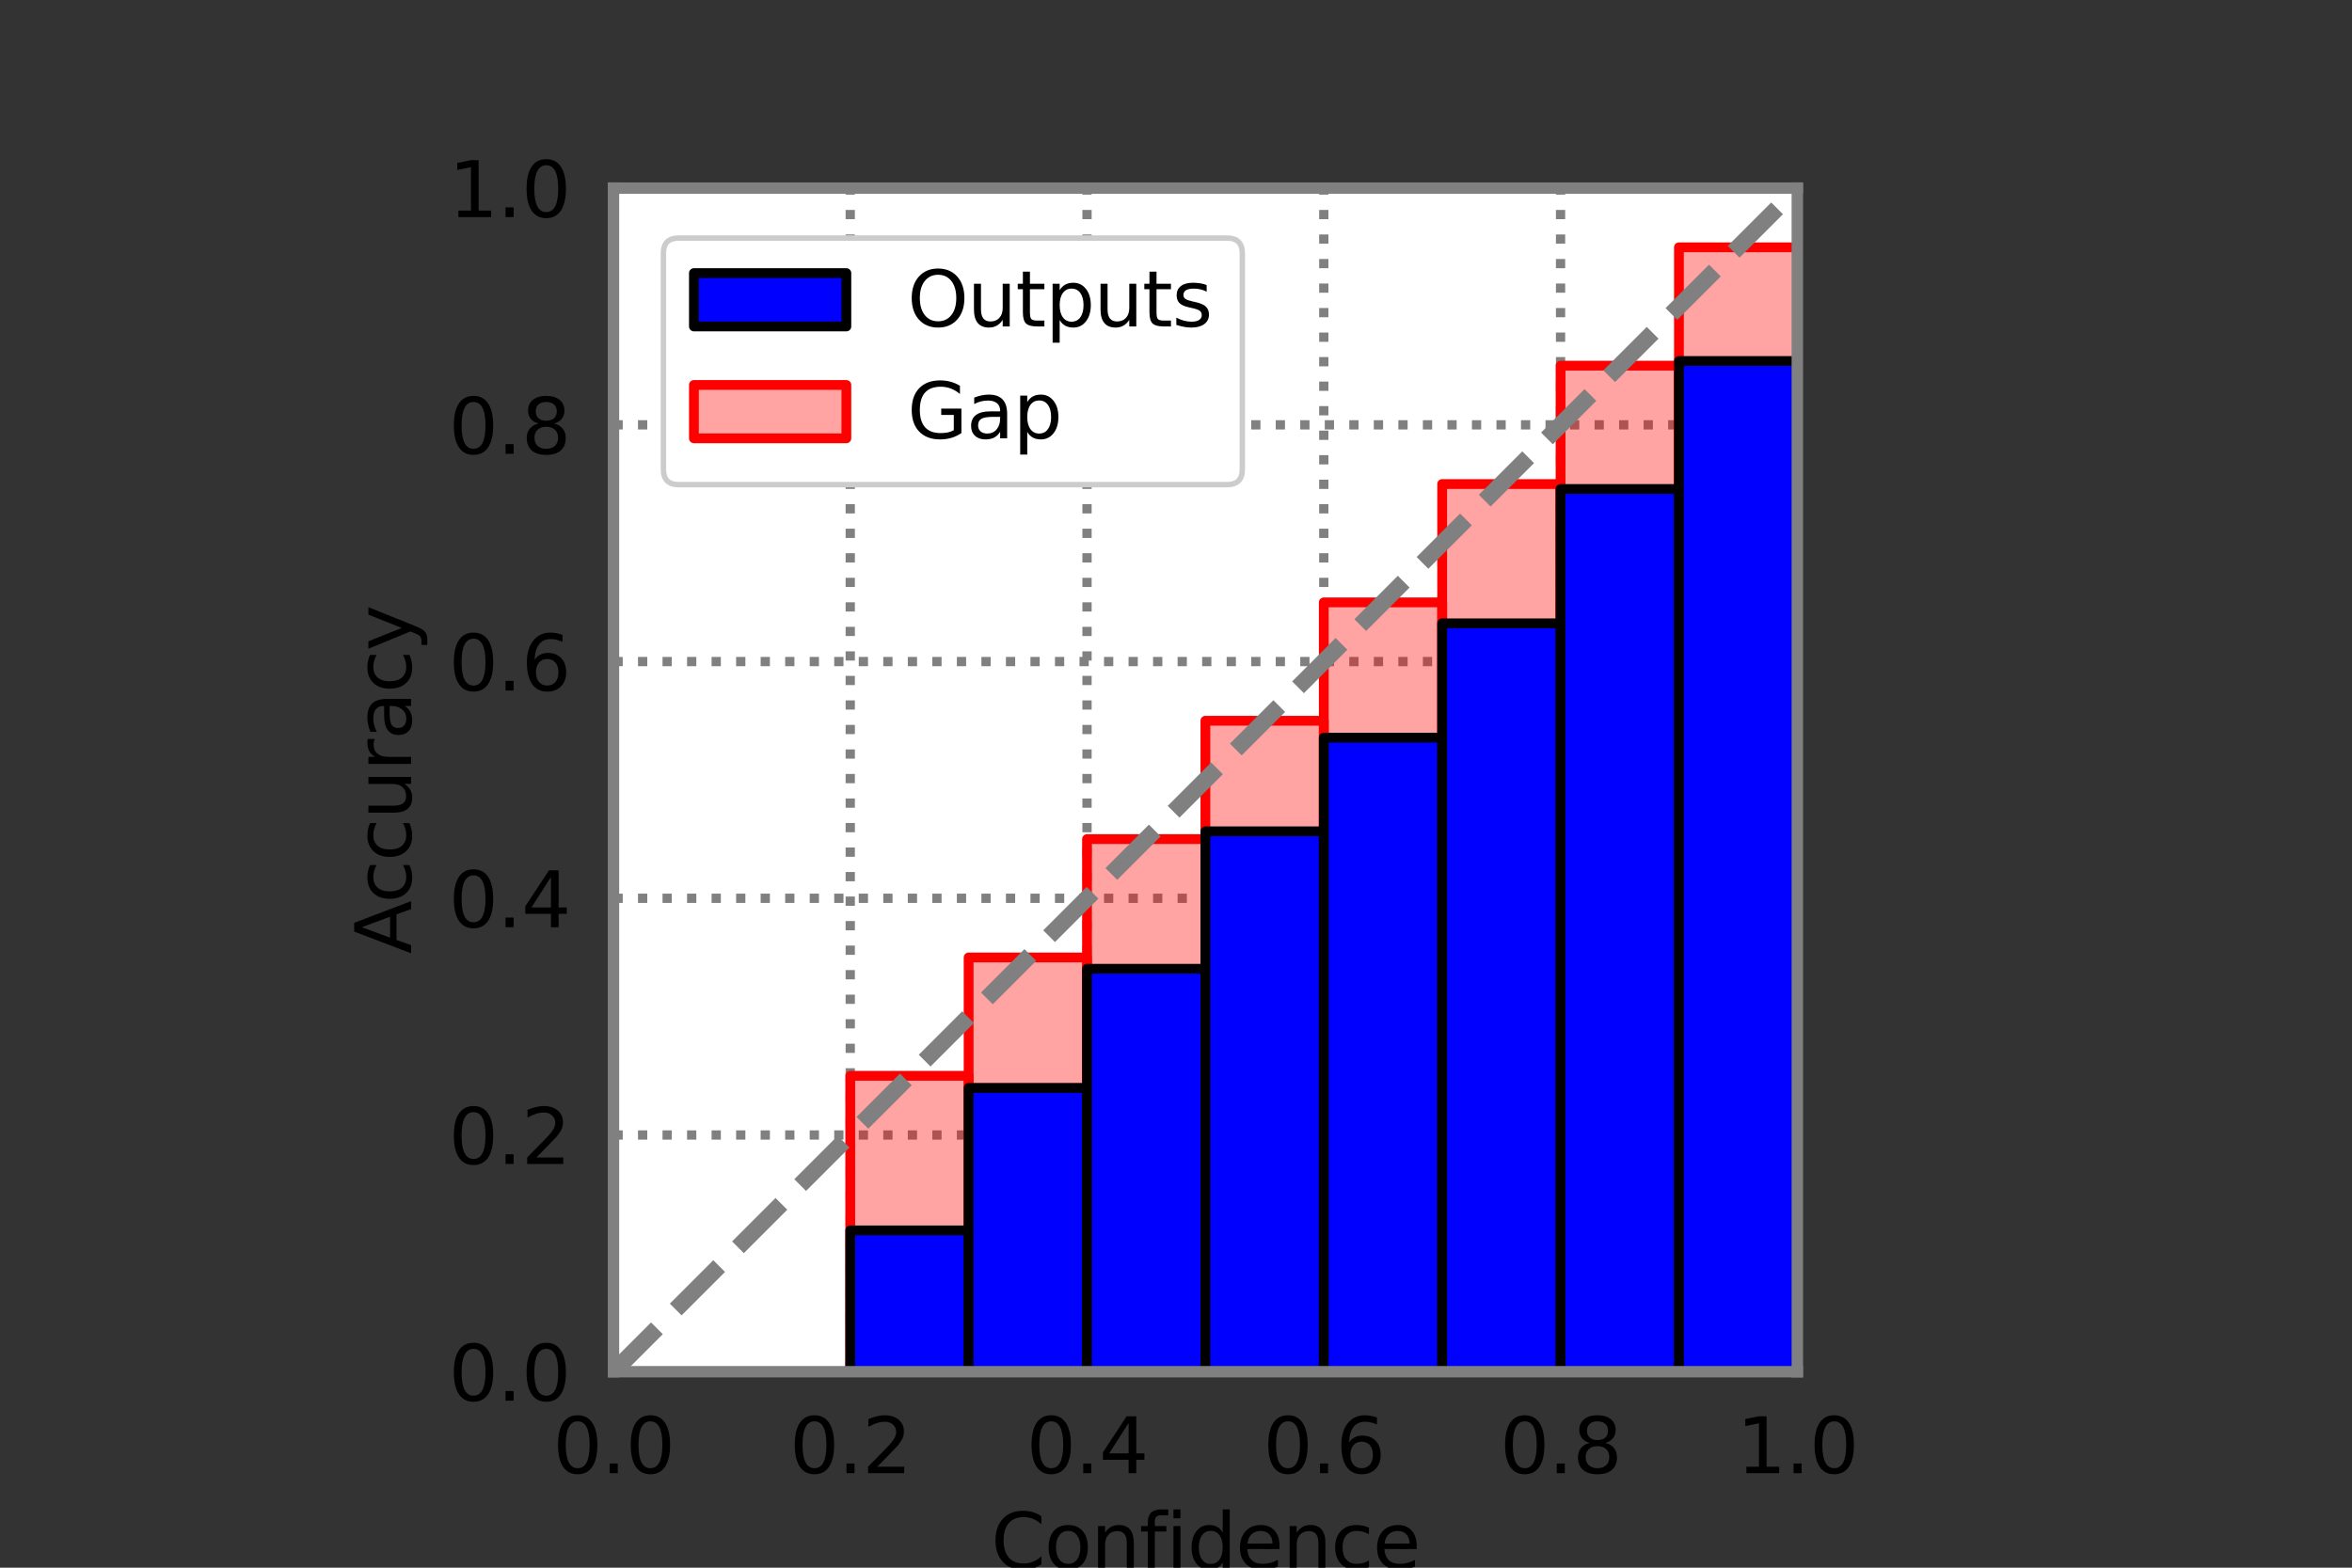 <?xml version="1.0" encoding="utf-8" standalone="no"?>
<!DOCTYPE svg PUBLIC "-//W3C//DTD SVG 1.1//EN"
  "http://www.w3.org/Graphics/SVG/1.1/DTD/svg11.dtd">
<svg xmlns:xlink="http://www.w3.org/1999/xlink" width="432pt" height="288pt" viewBox="0 0 432 288" xmlns="http://www.w3.org/2000/svg" version="1.1">
 <rect x="0" y="0" width="432" height="288" fill="#333333" stroke="none"/>
 <defs>
  <style type="text/css">*{stroke-linejoin: round; stroke-linecap: butt}</style>
 </defs>
 <g id="figure_1">
  <g id="patch_1">
   <path d="M 0 288 
L 432 288 
L 432 0 
L 0 0 
L 0 288 
z
" style="fill: none"/>
  </g>
  <g id="axes_1">
   <g id="patch_2">
    <path d="M 112.68 252 
L 330.12 252 
L 330.12 34.56 
L 112.68 34.56 
z
" style="fill: #ffffff"/>
   </g>
   <g id="matplotlib.axis_1">
    <g id="xtick_1">
     <g id="line2d_1">
      <path d="M 112.68 252 
L 112.68 34.56 
" clip-path="url(#p3265837f45)" style="fill: none; stroke-dasharray: 1.7,2.805; stroke-dashoffset: 0; stroke: #808080; stroke-width: 1.7"/>
     </g>
     <g id="line2d_2"/>
     <g id="text_1">
      <!-- 0.0 -->
      <g transform="translate(101.548 270.638)scale(0.14 -0.14)">
       <defs>
        <path id="DejaVuSans-30" d="M 2034 4250 
Q 1547 4250 1301 3770 
Q 1056 3291 1056 2328 
Q 1056 1369 1301 889 
Q 1547 409 2034 409 
Q 2525 409 2770 889 
Q 3016 1369 3016 2328 
Q 3016 3291 2770 3770 
Q 2525 4250 2034 4250 
z
M 2034 4750 
Q 2819 4750 3233 4129 
Q 3647 3509 3647 2328 
Q 3647 1150 3233 529 
Q 2819 -91 2034 -91 
Q 1250 -91 836 529 
Q 422 1150 422 2328 
Q 422 3509 836 4129 
Q 1250 4750 2034 4750 
z
" transform="scale(0.016)"/>
        <path id="DejaVuSans-2e" d="M 684 794 
L 1344 794 
L 1344 0 
L 684 0 
L 684 794 
z
" transform="scale(0.016)"/>
       </defs>
       <use xlink:href="#DejaVuSans-30"/>
       <use xlink:href="#DejaVuSans-2e" x="63.623"/>
       <use xlink:href="#DejaVuSans-30" x="95.41"/>
      </g>
     </g>
    </g>
    <g id="xtick_2">
     <g id="line2d_3">
      <path d="M 156.168 252 
L 156.168 34.56 
" clip-path="url(#p3265837f45)" style="fill: none; stroke-dasharray: 1.7,2.805; stroke-dashoffset: 0; stroke: #808080; stroke-width: 1.7"/>
     </g>
     <g id="line2d_4"/>
     <g id="text_2">
      <!-- 0.2 -->
      <g transform="translate(145.036 270.638)scale(0.14 -0.14)">
       <defs>
        <path id="DejaVuSans-32" d="M 1228 531 
L 3431 531 
L 3431 0 
L 469 0 
L 469 531 
Q 828 903 1448 1529 
Q 2069 2156 2228 2338 
Q 2531 2678 2651 2914 
Q 2772 3150 2772 3378 
Q 2772 3750 2511 3984 
Q 2250 4219 1831 4219 
Q 1534 4219 1204 4116 
Q 875 4013 500 3803 
L 500 4441 
Q 881 4594 1212 4672 
Q 1544 4750 1819 4750 
Q 2544 4750 2975 4387 
Q 3406 4025 3406 3419 
Q 3406 3131 3298 2873 
Q 3191 2616 2906 2266 
Q 2828 2175 2409 1742 
Q 1991 1309 1228 531 
z
" transform="scale(0.016)"/>
       </defs>
       <use xlink:href="#DejaVuSans-30"/>
       <use xlink:href="#DejaVuSans-2e" x="63.623"/>
       <use xlink:href="#DejaVuSans-32" x="95.41"/>
      </g>
     </g>
    </g>
    <g id="xtick_3">
     <g id="line2d_5">
      <path d="M 199.656 252 
L 199.656 34.56 
" clip-path="url(#p3265837f45)" style="fill: none; stroke-dasharray: 1.7,2.805; stroke-dashoffset: 0; stroke: #808080; stroke-width: 1.7"/>
     </g>
     <g id="line2d_6"/>
     <g id="text_3">
      <!-- 0.4 -->
      <g transform="translate(188.524 270.638)scale(0.14 -0.14)">
       <defs>
        <path id="DejaVuSans-34" d="M 2419 4116 
L 825 1625 
L 2419 1625 
L 2419 4116 
z
M 2253 4666 
L 3047 4666 
L 3047 1625 
L 3713 1625 
L 3713 1100 
L 3047 1100 
L 3047 0 
L 2419 0 
L 2419 1100 
L 313 1100 
L 313 1709 
L 2253 4666 
z
" transform="scale(0.016)"/>
       </defs>
       <use xlink:href="#DejaVuSans-30"/>
       <use xlink:href="#DejaVuSans-2e" x="63.623"/>
       <use xlink:href="#DejaVuSans-34" x="95.41"/>
      </g>
     </g>
    </g>
    <g id="xtick_4">
     <g id="line2d_7">
      <path d="M 243.144 252 
L 243.144 34.56 
" clip-path="url(#p3265837f45)" style="fill: none; stroke-dasharray: 1.7,2.805; stroke-dashoffset: 0; stroke: #808080; stroke-width: 1.7"/>
     </g>
     <g id="line2d_8"/>
     <g id="text_4">
      <!-- 0.6 -->
      <g transform="translate(232.012 270.638)scale(0.14 -0.14)">
       <defs>
        <path id="DejaVuSans-36" d="M 2113 2584 
Q 1688 2584 1439 2293 
Q 1191 2003 1191 1497 
Q 1191 994 1439 701 
Q 1688 409 2113 409 
Q 2538 409 2786 701 
Q 3034 994 3034 1497 
Q 3034 2003 2786 2293 
Q 2538 2584 2113 2584 
z
M 3366 4563 
L 3366 3988 
Q 3128 4100 2886 4159 
Q 2644 4219 2406 4219 
Q 1781 4219 1451 3797 
Q 1122 3375 1075 2522 
Q 1259 2794 1537 2939 
Q 1816 3084 2150 3084 
Q 2853 3084 3261 2657 
Q 3669 2231 3669 1497 
Q 3669 778 3244 343 
Q 2819 -91 2113 -91 
Q 1303 -91 875 529 
Q 447 1150 447 2328 
Q 447 3434 972 4092 
Q 1497 4750 2381 4750 
Q 2619 4750 2861 4703 
Q 3103 4656 3366 4563 
z
" transform="scale(0.016)"/>
       </defs>
       <use xlink:href="#DejaVuSans-30"/>
       <use xlink:href="#DejaVuSans-2e" x="63.623"/>
       <use xlink:href="#DejaVuSans-36" x="95.41"/>
      </g>
     </g>
    </g>
    <g id="xtick_5">
     <g id="line2d_9">
      <path d="M 286.632 252 
L 286.632 34.56 
" clip-path="url(#p3265837f45)" style="fill: none; stroke-dasharray: 1.7,2.805; stroke-dashoffset: 0; stroke: #808080; stroke-width: 1.7"/>
     </g>
     <g id="line2d_10"/>
     <g id="text_5">
      <!-- 0.8 -->
      <g transform="translate(275.5 270.638)scale(0.14 -0.14)">
       <defs>
        <path id="DejaVuSans-38" d="M 2034 2216 
Q 1584 2216 1326 1975 
Q 1069 1734 1069 1313 
Q 1069 891 1326 650 
Q 1584 409 2034 409 
Q 2484 409 2743 651 
Q 3003 894 3003 1313 
Q 3003 1734 2745 1975 
Q 2488 2216 2034 2216 
z
M 1403 2484 
Q 997 2584 770 2862 
Q 544 3141 544 3541 
Q 544 4100 942 4425 
Q 1341 4750 2034 4750 
Q 2731 4750 3128 4425 
Q 3525 4100 3525 3541 
Q 3525 3141 3298 2862 
Q 3072 2584 2669 2484 
Q 3125 2378 3379 2068 
Q 3634 1759 3634 1313 
Q 3634 634 3220 271 
Q 2806 -91 2034 -91 
Q 1263 -91 848 271 
Q 434 634 434 1313 
Q 434 1759 690 2068 
Q 947 2378 1403 2484 
z
M 1172 3481 
Q 1172 3119 1398 2916 
Q 1625 2713 2034 2713 
Q 2441 2713 2670 2916 
Q 2900 3119 2900 3481 
Q 2900 3844 2670 4047 
Q 2441 4250 2034 4250 
Q 1625 4250 1398 4047 
Q 1172 3844 1172 3481 
z
" transform="scale(0.016)"/>
       </defs>
       <use xlink:href="#DejaVuSans-30"/>
       <use xlink:href="#DejaVuSans-2e" x="63.623"/>
       <use xlink:href="#DejaVuSans-38" x="95.41"/>
      </g>
     </g>
    </g>
    <g id="xtick_6">
     <g id="line2d_11">
      <path d="M 330.12 252 
L 330.12 34.56 
" clip-path="url(#p3265837f45)" style="fill: none; stroke-dasharray: 1.7,2.805; stroke-dashoffset: 0; stroke: #808080; stroke-width: 1.7"/>
     </g>
     <g id="line2d_12"/>
     <g id="text_6">
      <!-- 1.0 -->
      <g transform="translate(318.988 270.638)scale(0.14 -0.14)">
       <defs>
        <path id="DejaVuSans-31" d="M 794 531 
L 1825 531 
L 1825 4091 
L 703 3866 
L 703 4441 
L 1819 4666 
L 2450 4666 
L 2450 531 
L 3481 531 
L 3481 0 
L 794 0 
L 794 531 
z
" transform="scale(0.016)"/>
       </defs>
       <use xlink:href="#DejaVuSans-31"/>
       <use xlink:href="#DejaVuSans-2e" x="63.623"/>
       <use xlink:href="#DejaVuSans-30" x="95.41"/>
      </g>
     </g>
    </g>
    <g id="text_7">
     <!-- Confidence -->
     <g transform="translate(182.04 288.187)scale(0.14 -0.14)">
      <defs>
       <path id="DejaVuSans-43" d="M 4122 4306 
L 4122 3641 
Q 3803 3938 3442 4084 
Q 3081 4231 2675 4231 
Q 1875 4231 1450 3742 
Q 1025 3253 1025 2328 
Q 1025 1406 1450 917 
Q 1875 428 2675 428 
Q 3081 428 3442 575 
Q 3803 722 4122 1019 
L 4122 359 
Q 3791 134 3420 21 
Q 3050 -91 2638 -91 
Q 1578 -91 968 557 
Q 359 1206 359 2328 
Q 359 3453 968 4101 
Q 1578 4750 2638 4750 
Q 3056 4750 3426 4639 
Q 3797 4528 4122 4306 
z
" transform="scale(0.016)"/>
       <path id="DejaVuSans-6f" d="M 1959 3097 
Q 1497 3097 1228 2736 
Q 959 2375 959 1747 
Q 959 1119 1226 758 
Q 1494 397 1959 397 
Q 2419 397 2687 759 
Q 2956 1122 2956 1747 
Q 2956 2369 2687 2733 
Q 2419 3097 1959 3097 
z
M 1959 3584 
Q 2709 3584 3137 3096 
Q 3566 2609 3566 1747 
Q 3566 888 3137 398 
Q 2709 -91 1959 -91 
Q 1206 -91 779 398 
Q 353 888 353 1747 
Q 353 2609 779 3096 
Q 1206 3584 1959 3584 
z
" transform="scale(0.016)"/>
       <path id="DejaVuSans-6e" d="M 3513 2113 
L 3513 0 
L 2938 0 
L 2938 2094 
Q 2938 2591 2744 2837 
Q 2550 3084 2163 3084 
Q 1697 3084 1428 2787 
Q 1159 2491 1159 1978 
L 1159 0 
L 581 0 
L 581 3500 
L 1159 3500 
L 1159 2956 
Q 1366 3272 1645 3428 
Q 1925 3584 2291 3584 
Q 2894 3584 3203 3211 
Q 3513 2838 3513 2113 
z
" transform="scale(0.016)"/>
       <path id="DejaVuSans-66" d="M 2375 4863 
L 2375 4384 
L 1825 4384 
Q 1516 4384 1395 4259 
Q 1275 4134 1275 3809 
L 1275 3500 
L 2222 3500 
L 2222 3053 
L 1275 3053 
L 1275 0 
L 697 0 
L 697 3053 
L 147 3053 
L 147 3500 
L 697 3500 
L 697 3744 
Q 697 4328 969 4595 
Q 1241 4863 1831 4863 
L 2375 4863 
z
" transform="scale(0.016)"/>
       <path id="DejaVuSans-69" d="M 603 3500 
L 1178 3500 
L 1178 0 
L 603 0 
L 603 3500 
z
M 603 4863 
L 1178 4863 
L 1178 4134 
L 603 4134 
L 603 4863 
z
" transform="scale(0.016)"/>
       <path id="DejaVuSans-64" d="M 2906 2969 
L 2906 4863 
L 3481 4863 
L 3481 0 
L 2906 0 
L 2906 525 
Q 2725 213 2448 61 
Q 2172 -91 1784 -91 
Q 1150 -91 751 415 
Q 353 922 353 1747 
Q 353 2572 751 3078 
Q 1150 3584 1784 3584 
Q 2172 3584 2448 3432 
Q 2725 3281 2906 2969 
z
M 947 1747 
Q 947 1113 1208 752 
Q 1469 391 1925 391 
Q 2381 391 2643 752 
Q 2906 1113 2906 1747 
Q 2906 2381 2643 2742 
Q 2381 3103 1925 3103 
Q 1469 3103 1208 2742 
Q 947 2381 947 1747 
z
" transform="scale(0.016)"/>
       <path id="DejaVuSans-65" d="M 3597 1894 
L 3597 1613 
L 953 1613 
Q 991 1019 1311 708 
Q 1631 397 2203 397 
Q 2534 397 2845 478 
Q 3156 559 3463 722 
L 3463 178 
Q 3153 47 2828 -22 
Q 2503 -91 2169 -91 
Q 1331 -91 842 396 
Q 353 884 353 1716 
Q 353 2575 817 3079 
Q 1281 3584 2069 3584 
Q 2775 3584 3186 3129 
Q 3597 2675 3597 1894 
z
M 3022 2063 
Q 3016 2534 2758 2815 
Q 2500 3097 2075 3097 
Q 1594 3097 1305 2825 
Q 1016 2553 972 2059 
L 3022 2063 
z
" transform="scale(0.016)"/>
       <path id="DejaVuSans-63" d="M 3122 3366 
L 3122 2828 
Q 2878 2963 2633 3030 
Q 2388 3097 2138 3097 
Q 1578 3097 1268 2742 
Q 959 2388 959 1747 
Q 959 1106 1268 751 
Q 1578 397 2138 397 
Q 2388 397 2633 464 
Q 2878 531 3122 666 
L 3122 134 
Q 2881 22 2623 -34 
Q 2366 -91 2075 -91 
Q 1284 -91 818 406 
Q 353 903 353 1747 
Q 353 2603 823 3093 
Q 1294 3584 2113 3584 
Q 2378 3584 2631 3529 
Q 2884 3475 3122 3366 
z
" transform="scale(0.016)"/>
      </defs>
      <use xlink:href="#DejaVuSans-43"/>
      <use xlink:href="#DejaVuSans-6f" x="69.824"/>
      <use xlink:href="#DejaVuSans-6e" x="131.006"/>
      <use xlink:href="#DejaVuSans-66" x="194.385"/>
      <use xlink:href="#DejaVuSans-69" x="229.59"/>
      <use xlink:href="#DejaVuSans-64" x="257.373"/>
      <use xlink:href="#DejaVuSans-65" x="320.85"/>
      <use xlink:href="#DejaVuSans-6e" x="382.373"/>
      <use xlink:href="#DejaVuSans-63" x="445.752"/>
      <use xlink:href="#DejaVuSans-65" x="500.732"/>
     </g>
    </g>
   </g>
   <g id="matplotlib.axis_2">
    <g id="ytick_1">
     <g id="line2d_13">
      <path d="M 112.68 252 
L 330.12 252 
" clip-path="url(#p3265837f45)" style="fill: none; stroke-dasharray: 1.7,2.805; stroke-dashoffset: 0; stroke: #808080; stroke-width: 1.7"/>
     </g>
     <g id="line2d_14"/>
     <g id="text_8">
      <!-- 0.0 -->
      <g transform="translate(82.416 257.319)scale(0.14 -0.14)">
       <use xlink:href="#DejaVuSans-30"/>
       <use xlink:href="#DejaVuSans-2e" x="63.623"/>
       <use xlink:href="#DejaVuSans-30" x="95.41"/>
      </g>
     </g>
    </g>
    <g id="ytick_2">
     <g id="line2d_15">
      <path d="M 112.68 208.512 
L 330.12 208.512 
" clip-path="url(#p3265837f45)" style="fill: none; stroke-dasharray: 1.7,2.805; stroke-dashoffset: 0; stroke: #808080; stroke-width: 1.7"/>
     </g>
     <g id="line2d_16"/>
     <g id="text_9">
      <!-- 0.2 -->
      <g transform="translate(82.416 213.831)scale(0.14 -0.14)">
       <use xlink:href="#DejaVuSans-30"/>
       <use xlink:href="#DejaVuSans-2e" x="63.623"/>
       <use xlink:href="#DejaVuSans-32" x="95.41"/>
      </g>
     </g>
    </g>
    <g id="ytick_3">
     <g id="line2d_17">
      <path d="M 112.68 165.024 
L 330.12 165.024 
" clip-path="url(#p3265837f45)" style="fill: none; stroke-dasharray: 1.7,2.805; stroke-dashoffset: 0; stroke: #808080; stroke-width: 1.7"/>
     </g>
     <g id="line2d_18"/>
     <g id="text_10">
      <!-- 0.4 -->
      <g transform="translate(82.416 170.343)scale(0.14 -0.14)">
       <use xlink:href="#DejaVuSans-30"/>
       <use xlink:href="#DejaVuSans-2e" x="63.623"/>
       <use xlink:href="#DejaVuSans-34" x="95.41"/>
      </g>
     </g>
    </g>
    <g id="ytick_4">
     <g id="line2d_19">
      <path d="M 112.68 121.536 
L 330.12 121.536 
" clip-path="url(#p3265837f45)" style="fill: none; stroke-dasharray: 1.7,2.805; stroke-dashoffset: 0; stroke: #808080; stroke-width: 1.7"/>
     </g>
     <g id="line2d_20"/>
     <g id="text_11">
      <!-- 0.6 -->
      <g transform="translate(82.416 126.855)scale(0.14 -0.14)">
       <use xlink:href="#DejaVuSans-30"/>
       <use xlink:href="#DejaVuSans-2e" x="63.623"/>
       <use xlink:href="#DejaVuSans-36" x="95.41"/>
      </g>
     </g>
    </g>
    <g id="ytick_5">
     <g id="line2d_21">
      <path d="M 112.68 78.048 
L 330.12 78.048 
" clip-path="url(#p3265837f45)" style="fill: none; stroke-dasharray: 1.7,2.805; stroke-dashoffset: 0; stroke: #808080; stroke-width: 1.7"/>
     </g>
     <g id="line2d_22"/>
     <g id="text_12">
      <!-- 0.8 -->
      <g transform="translate(82.416 83.367)scale(0.14 -0.14)">
       <use xlink:href="#DejaVuSans-30"/>
       <use xlink:href="#DejaVuSans-2e" x="63.623"/>
       <use xlink:href="#DejaVuSans-38" x="95.41"/>
      </g>
     </g>
    </g>
    <g id="ytick_6">
     <g id="line2d_23">
      <path d="M 112.68 34.56 
L 330.12 34.56 
" clip-path="url(#p3265837f45)" style="fill: none; stroke-dasharray: 1.7,2.805; stroke-dashoffset: 0; stroke: #808080; stroke-width: 1.7"/>
     </g>
     <g id="line2d_24"/>
     <g id="text_13">
      <!-- 1.0 -->
      <g transform="translate(82.416 39.879)scale(0.14 -0.14)">
       <use xlink:href="#DejaVuSans-31"/>
       <use xlink:href="#DejaVuSans-2e" x="63.623"/>
       <use xlink:href="#DejaVuSans-30" x="95.41"/>
      </g>
     </g>
    </g>
    <g id="text_14">
     <!-- Accuracy -->
     <g transform="translate(75.504 175.239)rotate(-90)scale(0.14 -0.14)">
      <defs>
       <path id="DejaVuSans-41" d="M 2188 4044 
L 1331 1722 
L 3047 1722 
L 2188 4044 
z
M 1831 4666 
L 2547 4666 
L 4325 0 
L 3669 0 
L 3244 1197 
L 1141 1197 
L 716 0 
L 50 0 
L 1831 4666 
z
" transform="scale(0.016)"/>
       <path id="DejaVuSans-75" d="M 544 1381 
L 544 3500 
L 1119 3500 
L 1119 1403 
Q 1119 906 1312 657 
Q 1506 409 1894 409 
Q 2359 409 2629 706 
Q 2900 1003 2900 1516 
L 2900 3500 
L 3475 3500 
L 3475 0 
L 2900 0 
L 2900 538 
Q 2691 219 2414 64 
Q 2138 -91 1772 -91 
Q 1169 -91 856 284 
Q 544 659 544 1381 
z
M 1991 3584 
L 1991 3584 
z
" transform="scale(0.016)"/>
       <path id="DejaVuSans-72" d="M 2631 2963 
Q 2534 3019 2420 3045 
Q 2306 3072 2169 3072 
Q 1681 3072 1420 2755 
Q 1159 2438 1159 1844 
L 1159 0 
L 581 0 
L 581 3500 
L 1159 3500 
L 1159 2956 
Q 1341 3275 1631 3429 
Q 1922 3584 2338 3584 
Q 2397 3584 2469 3576 
Q 2541 3569 2628 3553 
L 2631 2963 
z
" transform="scale(0.016)"/>
       <path id="DejaVuSans-61" d="M 2194 1759 
Q 1497 1759 1228 1600 
Q 959 1441 959 1056 
Q 959 750 1161 570 
Q 1363 391 1709 391 
Q 2188 391 2477 730 
Q 2766 1069 2766 1631 
L 2766 1759 
L 2194 1759 
z
M 3341 1997 
L 3341 0 
L 2766 0 
L 2766 531 
Q 2569 213 2275 61 
Q 1981 -91 1556 -91 
Q 1019 -91 701 211 
Q 384 513 384 1019 
Q 384 1609 779 1909 
Q 1175 2209 1959 2209 
L 2766 2209 
L 2766 2266 
Q 2766 2663 2505 2880 
Q 2244 3097 1772 3097 
Q 1472 3097 1187 3025 
Q 903 2953 641 2809 
L 641 3341 
Q 956 3463 1253 3523 
Q 1550 3584 1831 3584 
Q 2591 3584 2966 3190 
Q 3341 2797 3341 1997 
z
" transform="scale(0.016)"/>
       <path id="DejaVuSans-79" d="M 2059 -325 
Q 1816 -950 1584 -1140 
Q 1353 -1331 966 -1331 
L 506 -1331 
L 506 -850 
L 844 -850 
Q 1081 -850 1212 -737 
Q 1344 -625 1503 -206 
L 1606 56 
L 191 3500 
L 800 3500 
L 1894 763 
L 2988 3500 
L 3597 3500 
L 2059 -325 
z
" transform="scale(0.016)"/>
      </defs>
      <use xlink:href="#DejaVuSans-41"/>
      <use xlink:href="#DejaVuSans-63" x="66.658"/>
      <use xlink:href="#DejaVuSans-63" x="121.639"/>
      <use xlink:href="#DejaVuSans-75" x="176.619"/>
      <use xlink:href="#DejaVuSans-72" x="239.998"/>
      <use xlink:href="#DejaVuSans-61" x="281.111"/>
      <use xlink:href="#DejaVuSans-63" x="342.391"/>
      <use xlink:href="#DejaVuSans-79" x="397.371"/>
     </g>
    </g>
   </g>
   <g id="patch_3">
    <path d="M 112.68 252 
L 134.424 252 
L 134.424 252 
L 112.68 252 
z
" clip-path="url(#p3265837f45)" style="fill: #ff0000; fill-opacity: 0.36; stroke: #ff0000; stroke-width: 1.8; stroke-linejoin: miter"/>
   </g>
   <g id="patch_4">
    <path d="M 134.424 252 
L 156.168 252 
L 156.168 252 
L 134.424 252 
z
" clip-path="url(#p3265837f45)" style="fill: #ff0000; fill-opacity: 0.36; stroke: #ff0000; stroke-width: 1.8; stroke-linejoin: miter"/>
   </g>
   <g id="patch_5">
    <path d="M 156.168 252 
L 177.912 252 
L 177.912 197.64 
L 156.168 197.64 
z
" clip-path="url(#p3265837f45)" style="fill: #ff0000; fill-opacity: 0.36; stroke: #ff0000; stroke-width: 1.8; stroke-linejoin: miter"/>
   </g>
   <g id="patch_6">
    <path d="M 177.912 252 
L 199.656 252 
L 199.656 175.896 
L 177.912 175.896 
z
" clip-path="url(#p3265837f45)" style="fill: #ff0000; fill-opacity: 0.36; stroke: #ff0000; stroke-width: 1.8; stroke-linejoin: miter"/>
   </g>
   <g id="patch_7">
    <path d="M 199.656 252 
L 221.4 252 
L 221.4 154.152 
L 199.656 154.152 
z
" clip-path="url(#p3265837f45)" style="fill: #ff0000; fill-opacity: 0.36; stroke: #ff0000; stroke-width: 1.8; stroke-linejoin: miter"/>
   </g>
   <g id="patch_8">
    <path d="M 221.4 252 
L 243.144 252 
L 243.144 132.408 
L 221.4 132.408 
z
" clip-path="url(#p3265837f45)" style="fill: #ff0000; fill-opacity: 0.36; stroke: #ff0000; stroke-width: 1.8; stroke-linejoin: miter"/>
   </g>
   <g id="patch_9">
    <path d="M 243.144 252 
L 264.888 252 
L 264.888 110.664 
L 243.144 110.664 
z
" clip-path="url(#p3265837f45)" style="fill: #ff0000; fill-opacity: 0.36; stroke: #ff0000; stroke-width: 1.8; stroke-linejoin: miter"/>
   </g>
   <g id="patch_10">
    <path d="M 264.888 252 
L 286.632 252 
L 286.632 88.92 
L 264.888 88.92 
z
" clip-path="url(#p3265837f45)" style="fill: #ff0000; fill-opacity: 0.36; stroke: #ff0000; stroke-width: 1.8; stroke-linejoin: miter"/>
   </g>
   <g id="patch_11">
    <path d="M 286.632 252 
L 308.376 252 
L 308.376 67.176 
L 286.632 67.176 
z
" clip-path="url(#p3265837f45)" style="fill: #ff0000; fill-opacity: 0.36; stroke: #ff0000; stroke-width: 1.8; stroke-linejoin: miter"/>
   </g>
   <g id="patch_12">
    <path d="M 308.376 252 
L 330.12 252 
L 330.12 45.432 
L 308.376 45.432 
z
" clip-path="url(#p3265837f45)" style="fill: #ff0000; fill-opacity: 0.36; stroke: #ff0000; stroke-width: 1.8; stroke-linejoin: miter"/>
   </g>
   <g id="line2d_25">
    <path d="M 112.68 252 
L 330.12 34.56 
" clip-path="url(#p3265837f45)" style="fill: none; stroke-dasharray: 11.285,4.88; stroke-dashoffset: 0; stroke: #808080; stroke-width: 3.05"/>
   </g>
   <g id="patch_13">
    <path d="M 0 0 
z
" clip-path="url(#p3265837f45)" style="fill: #0000ff; stroke: #000000; stroke-width: 1.8; stroke-linejoin: miter"/>
   </g>
   <g id="patch_14">
    <path d="M 0 0 
z
" clip-path="url(#p3265837f45)" style="fill: #0000ff; stroke: #000000; stroke-width: 1.8; stroke-linejoin: miter"/>
   </g>
   <g id="patch_15">
    <path d="M 156.168 252 
L 177.912 252 
L 177.912 226.037 
L 156.168 226.037 
z
" clip-path="url(#p3265837f45)" style="fill: #0000ff; stroke: #000000; stroke-width: 1.8; stroke-linejoin: miter"/>
   </g>
   <g id="patch_16">
    <path d="M 177.912 252 
L 199.656 252 
L 199.656 199.855 
L 177.912 199.855 
z
" clip-path="url(#p3265837f45)" style="fill: #0000ff; stroke: #000000; stroke-width: 1.8; stroke-linejoin: miter"/>
   </g>
   <g id="patch_17">
    <path d="M 199.656 252 
L 221.4 252 
L 221.4 177.976 
L 199.656 177.976 
z
" clip-path="url(#p3265837f45)" style="fill: #0000ff; stroke: #000000; stroke-width: 1.8; stroke-linejoin: miter"/>
   </g>
   <g id="patch_18">
    <path d="M 221.4 252 
L 243.144 252 
L 243.144 152.719 
L 221.4 152.719 
z
" clip-path="url(#p3265837f45)" style="fill: #0000ff; stroke: #000000; stroke-width: 1.8; stroke-linejoin: miter"/>
   </g>
   <g id="patch_19">
    <path d="M 243.144 252 
L 264.888 252 
L 264.888 135.514 
L 243.144 135.514 
z
" clip-path="url(#p3265837f45)" style="fill: #0000ff; stroke: #000000; stroke-width: 1.8; stroke-linejoin: miter"/>
   </g>
   <g id="patch_20">
    <path d="M 264.888 252 
L 286.632 252 
L 286.632 114.507 
L 264.888 114.507 
z
" clip-path="url(#p3265837f45)" style="fill: #0000ff; stroke: #000000; stroke-width: 1.8; stroke-linejoin: miter"/>
   </g>
   <g id="patch_21">
    <path d="M 286.632 252 
L 308.376 252 
L 308.376 89.834 
L 286.632 89.834 
z
" clip-path="url(#p3265837f45)" style="fill: #0000ff; stroke: #000000; stroke-width: 1.8; stroke-linejoin: miter"/>
   </g>
   <g id="patch_22">
    <path d="M 308.376 252 
L 330.12 252 
L 330.12 66.321 
L 308.376 66.321 
z
" clip-path="url(#p3265837f45)" style="fill: #0000ff; stroke: #000000; stroke-width: 1.8; stroke-linejoin: miter"/>
   </g>
   <g id="patch_23">
    <path d="M 112.68 252 
L 112.68 34.56 
" style="fill: none; stroke: #808080; stroke-width: 2.1; stroke-linejoin: miter; stroke-linecap: square"/>
   </g>
   <g id="patch_24">
    <path d="M 330.12 252 
L 330.12 34.56 
" style="fill: none; stroke: #808080; stroke-width: 2.1; stroke-linejoin: miter; stroke-linecap: square"/>
   </g>
   <g id="patch_25">
    <path d="M 112.68 252 
L 330.12 252 
" style="fill: none; stroke: #808080; stroke-width: 2.1; stroke-linejoin: miter; stroke-linecap: square"/>
   </g>
   <g id="patch_26">
    <path d="M 112.68 34.56 
L 330.12 34.56 
" style="fill: none; stroke: #808080; stroke-width: 2.1; stroke-linejoin: miter; stroke-linecap: square"/>
   </g>
   <g id="legend_1">
    <g id="patch_27">
     <path d="M 124.654 89.033 
L 225.378 89.033 
Q 228.178 89.033 228.178 86.233 
L 228.178 46.534 
Q 228.178 43.734 225.378 43.734 
L 124.654 43.734 
Q 121.854 43.734 121.854 46.534 
L 121.854 86.233 
Q 121.854 89.033 124.654 89.033 
z
" style="fill: #ffffff; stroke: #cccccc; stroke-linejoin: miter"/>
    </g>
    <g id="patch_28">
     <path d="M 127.454 59.972 
L 155.454 59.972 
L 155.454 50.172 
L 127.454 50.172 
z
" style="fill: #0000ff; stroke: #000000; stroke-width: 1.8; stroke-linejoin: miter"/>
    </g>
    <g id="text_15">
     <!-- Outputs -->
     <g transform="translate(166.654 59.972)scale(0.14 -0.14)">
      <defs>
       <path id="DejaVuSans-4f" d="M 2522 4238 
Q 1834 4238 1429 3725 
Q 1025 3213 1025 2328 
Q 1025 1447 1429 934 
Q 1834 422 2522 422 
Q 3209 422 3611 934 
Q 4013 1447 4013 2328 
Q 4013 3213 3611 3725 
Q 3209 4238 2522 4238 
z
M 2522 4750 
Q 3503 4750 4090 4092 
Q 4678 3434 4678 2328 
Q 4678 1225 4090 567 
Q 3503 -91 2522 -91 
Q 1538 -91 948 565 
Q 359 1222 359 2328 
Q 359 3434 948 4092 
Q 1538 4750 2522 4750 
z
" transform="scale(0.016)"/>
       <path id="DejaVuSans-74" d="M 1172 4494 
L 1172 3500 
L 2356 3500 
L 2356 3053 
L 1172 3053 
L 1172 1153 
Q 1172 725 1289 603 
Q 1406 481 1766 481 
L 2356 481 
L 2356 0 
L 1766 0 
Q 1100 0 847 248 
Q 594 497 594 1153 
L 594 3053 
L 172 3053 
L 172 3500 
L 594 3500 
L 594 4494 
L 1172 4494 
z
" transform="scale(0.016)"/>
       <path id="DejaVuSans-70" d="M 1159 525 
L 1159 -1331 
L 581 -1331 
L 581 3500 
L 1159 3500 
L 1159 2969 
Q 1341 3281 1617 3432 
Q 1894 3584 2278 3584 
Q 2916 3584 3314 3078 
Q 3713 2572 3713 1747 
Q 3713 922 3314 415 
Q 2916 -91 2278 -91 
Q 1894 -91 1617 61 
Q 1341 213 1159 525 
z
M 3116 1747 
Q 3116 2381 2855 2742 
Q 2594 3103 2138 3103 
Q 1681 3103 1420 2742 
Q 1159 2381 1159 1747 
Q 1159 1113 1420 752 
Q 1681 391 2138 391 
Q 2594 391 2855 752 
Q 3116 1113 3116 1747 
z
" transform="scale(0.016)"/>
       <path id="DejaVuSans-73" d="M 2834 3397 
L 2834 2853 
Q 2591 2978 2328 3040 
Q 2066 3103 1784 3103 
Q 1356 3103 1142 2972 
Q 928 2841 928 2578 
Q 928 2378 1081 2264 
Q 1234 2150 1697 2047 
L 1894 2003 
Q 2506 1872 2764 1633 
Q 3022 1394 3022 966 
Q 3022 478 2636 193 
Q 2250 -91 1575 -91 
Q 1294 -91 989 -36 
Q 684 19 347 128 
L 347 722 
Q 666 556 975 473 
Q 1284 391 1588 391 
Q 1994 391 2212 530 
Q 2431 669 2431 922 
Q 2431 1156 2273 1281 
Q 2116 1406 1581 1522 
L 1381 1569 
Q 847 1681 609 1914 
Q 372 2147 372 2553 
Q 372 3047 722 3315 
Q 1072 3584 1716 3584 
Q 2034 3584 2315 3537 
Q 2597 3491 2834 3397 
z
" transform="scale(0.016)"/>
      </defs>
      <use xlink:href="#DejaVuSans-4f"/>
      <use xlink:href="#DejaVuSans-75" x="78.711"/>
      <use xlink:href="#DejaVuSans-74" x="142.09"/>
      <use xlink:href="#DejaVuSans-70" x="181.299"/>
      <use xlink:href="#DejaVuSans-75" x="244.775"/>
      <use xlink:href="#DejaVuSans-74" x="308.154"/>
      <use xlink:href="#DejaVuSans-73" x="347.363"/>
     </g>
    </g>
    <g id="patch_29">
     <path d="M 127.454 80.522 
L 155.454 80.522 
L 155.454 70.722 
L 127.454 70.722 
z
" style="fill: #ff0000; fill-opacity: 0.36; stroke: #ff0000; stroke-width: 1.8; stroke-linejoin: miter"/>
    </g>
    <g id="text_16">
     <!-- Gap -->
     <g transform="translate(166.654 80.522)scale(0.14 -0.14)">
      <defs>
       <path id="DejaVuSans-47" d="M 3809 666 
L 3809 1919 
L 2778 1919 
L 2778 2438 
L 4434 2438 
L 4434 434 
Q 4069 175 3628 42 
Q 3188 -91 2688 -91 
Q 1594 -91 976 548 
Q 359 1188 359 2328 
Q 359 3472 976 4111 
Q 1594 4750 2688 4750 
Q 3144 4750 3555 4637 
Q 3966 4525 4313 4306 
L 4313 3634 
Q 3963 3931 3569 4081 
Q 3175 4231 2741 4231 
Q 1884 4231 1454 3753 
Q 1025 3275 1025 2328 
Q 1025 1384 1454 906 
Q 1884 428 2741 428 
Q 3075 428 3337 486 
Q 3600 544 3809 666 
z
" transform="scale(0.016)"/>
      </defs>
      <use xlink:href="#DejaVuSans-47"/>
      <use xlink:href="#DejaVuSans-61" x="77.49"/>
      <use xlink:href="#DejaVuSans-70" x="138.77"/>
     </g>
    </g>
   </g>
  </g>
 </g>
 <defs>
  <clipPath id="p3265837f45">
   <rect x="112.68" y="34.56" width="217.44" height="217.44"/>
  </clipPath>
 </defs>
</svg>
